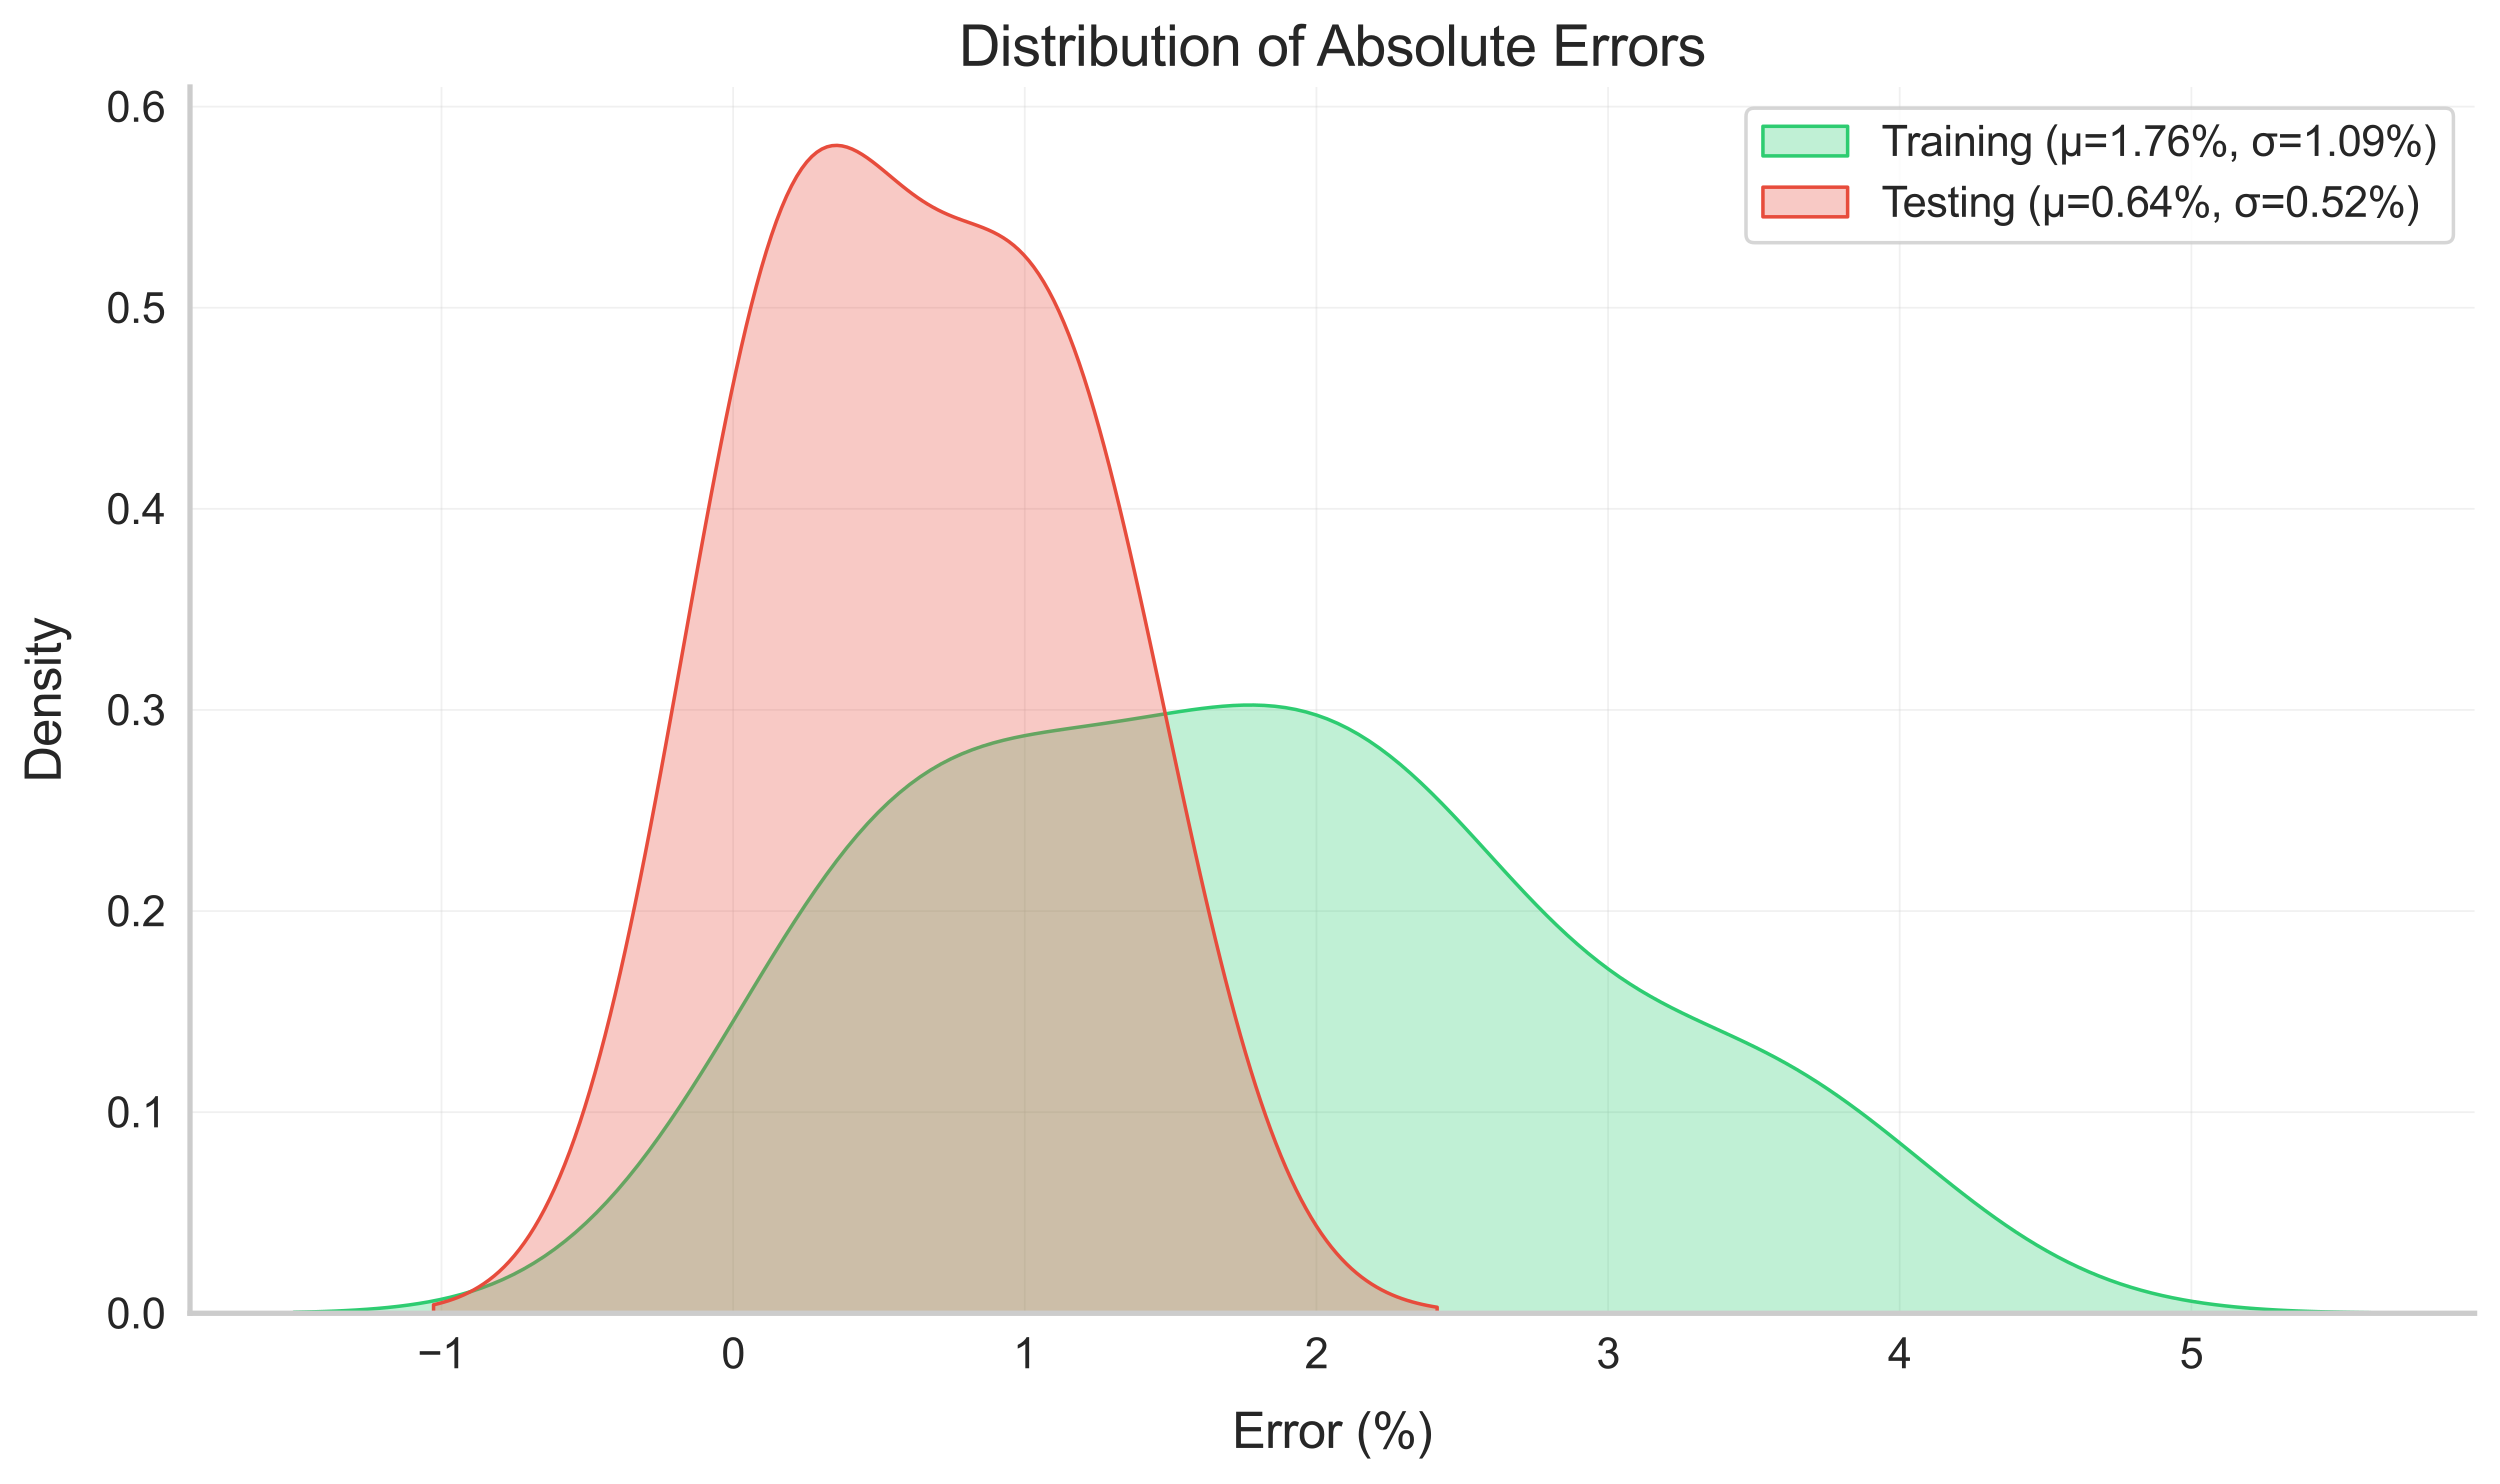 <?xml version="1.0" encoding="utf-8" standalone="no"?>
<!DOCTYPE svg PUBLIC "-//W3C//DTD SVG 1.1//EN"
  "http://www.w3.org/Graphics/SVG/1.1/DTD/svg11.dtd">
<svg xmlns:xlink="http://www.w3.org/1999/xlink" width="708.48pt" height="420.48pt" viewBox="0 0 708.48 420.48" xmlns="http://www.w3.org/2000/svg" version="1.1">
 <defs>
  <style type="text/css">*{stroke-linejoin: round; stroke-linecap: butt}</style>
 </defs>
 <g id="figure_1">
  <g id="patch_1">
   <path d="M 0 420.48 
L 708.48 420.48 
L 708.48 -0 
L 0 -0 
z
" style="fill: #ffffff"/>
  </g>
  <g id="axes_1">
   <g id="patch_2">
    <path d="M 53.847 372.168 
L 701.28 372.168 
L 701.28 24.652 
L 53.847 24.652 
z
" style="fill: #ffffff"/>
   </g>
   <g id="matplotlib.axis_1">
    <g id="xtick_1">
     <g id="line2d_1">
      <path d="M 125.108 372.168 
L 125.108 24.652 
" clip-path="url(#p4fba180ea7)" style="fill: none; stroke: #cccccc; stroke-opacity: 0.3; stroke-width: 0.5; stroke-linecap: round"/>
     </g>
     <g id="text_1">
      <!-- −1 -->
      <g style="fill: #262626" transform="translate(118.267 387.757) scale(0.12 -0.12)">
       <defs>
        <path id="ArialMT-2212" d="M 3381 1997 
L 356 1997 
L 356 2522 
L 3381 2522 
L 3381 1997 
z
" transform="scale(0.016)"/>
        <path id="ArialMT-31" d="M 2384 0 
L 1822 0 
L 1822 3584 
Q 1619 3391 1289 3197 
Q 959 3003 697 2906 
L 697 3450 
Q 1169 3672 1522 3987 
Q 1875 4303 2022 4600 
L 2384 4600 
L 2384 0 
z
" transform="scale(0.016)"/>
       </defs>
       <use xlink:href="#ArialMT-2212"/>
       <use xlink:href="#ArialMT-31" x="58.398"/>
      </g>
     </g>
    </g>
    <g id="xtick_2">
     <g id="line2d_2">
      <path d="M 207.759 372.168 
L 207.759 24.652 
" clip-path="url(#p4fba180ea7)" style="fill: none; stroke: #cccccc; stroke-opacity: 0.3; stroke-width: 0.5; stroke-linecap: round"/>
     </g>
     <g id="text_2">
      <!-- 0 -->
      <g style="fill: #262626" transform="translate(204.423 387.757) scale(0.12 -0.12)">
       <defs>
        <path id="ArialMT-30" d="M 266 2259 
Q 266 3072 433 3567 
Q 600 4063 929 4331 
Q 1259 4600 1759 4600 
Q 2128 4600 2406 4451 
Q 2684 4303 2865 4023 
Q 3047 3744 3150 3342 
Q 3253 2941 3253 2259 
Q 3253 1453 3087 958 
Q 2922 463 2592 192 
Q 2263 -78 1759 -78 
Q 1097 -78 719 397 
Q 266 969 266 2259 
z
M 844 2259 
Q 844 1131 1108 757 
Q 1372 384 1759 384 
Q 2147 384 2411 759 
Q 2675 1134 2675 2259 
Q 2675 3391 2411 3762 
Q 2147 4134 1753 4134 
Q 1366 4134 1134 3806 
Q 844 3388 844 2259 
z
" transform="scale(0.016)"/>
       </defs>
       <use xlink:href="#ArialMT-30"/>
      </g>
     </g>
    </g>
    <g id="xtick_3">
     <g id="line2d_3">
      <path d="M 290.41 372.168 
L 290.41 24.652 
" clip-path="url(#p4fba180ea7)" style="fill: none; stroke: #cccccc; stroke-opacity: 0.3; stroke-width: 0.5; stroke-linecap: round"/>
     </g>
     <g id="text_3">
      <!-- 1 -->
      <g style="fill: #262626" transform="translate(287.074 387.757) scale(0.12 -0.12)">
       <use xlink:href="#ArialMT-31"/>
      </g>
     </g>
    </g>
    <g id="xtick_4">
     <g id="line2d_4">
      <path d="M 373.062 372.168 
L 373.062 24.652 
" clip-path="url(#p4fba180ea7)" style="fill: none; stroke: #cccccc; stroke-opacity: 0.3; stroke-width: 0.5; stroke-linecap: round"/>
     </g>
     <g id="text_4">
      <!-- 2 -->
      <g style="fill: #262626" transform="translate(369.725 387.757) scale(0.12 -0.12)">
       <defs>
        <path id="ArialMT-32" d="M 3222 541 
L 3222 0 
L 194 0 
Q 188 203 259 391 
Q 375 700 629 1000 
Q 884 1300 1366 1694 
Q 2113 2306 2375 2664 
Q 2638 3022 2638 3341 
Q 2638 3675 2398 3904 
Q 2159 4134 1775 4134 
Q 1369 4134 1125 3890 
Q 881 3647 878 3216 
L 300 3275 
Q 359 3922 746 4261 
Q 1134 4600 1788 4600 
Q 2447 4600 2831 4234 
Q 3216 3869 3216 3328 
Q 3216 3053 3103 2787 
Q 2991 2522 2730 2228 
Q 2469 1934 1863 1422 
Q 1356 997 1212 845 
Q 1069 694 975 541 
L 3222 541 
z
" transform="scale(0.016)"/>
       </defs>
       <use xlink:href="#ArialMT-32"/>
      </g>
     </g>
    </g>
    <g id="xtick_5">
     <g id="line2d_5">
      <path d="M 455.713 372.168 
L 455.713 24.652 
" clip-path="url(#p4fba180ea7)" style="fill: none; stroke: #cccccc; stroke-opacity: 0.3; stroke-width: 0.5; stroke-linecap: round"/>
     </g>
     <g id="text_5">
      <!-- 3 -->
      <g style="fill: #262626" transform="translate(452.376 387.757) scale(0.12 -0.12)">
       <defs>
        <path id="ArialMT-33" d="M 269 1209 
L 831 1284 
Q 928 806 1161 595 
Q 1394 384 1728 384 
Q 2125 384 2398 659 
Q 2672 934 2672 1341 
Q 2672 1728 2419 1979 
Q 2166 2231 1775 2231 
Q 1616 2231 1378 2169 
L 1441 2663 
Q 1497 2656 1531 2656 
Q 1891 2656 2178 2843 
Q 2466 3031 2466 3422 
Q 2466 3731 2256 3934 
Q 2047 4138 1716 4138 
Q 1388 4138 1169 3931 
Q 950 3725 888 3313 
L 325 3413 
Q 428 3978 793 4289 
Q 1159 4600 1703 4600 
Q 2078 4600 2393 4439 
Q 2709 4278 2876 4000 
Q 3044 3722 3044 3409 
Q 3044 3113 2884 2869 
Q 2725 2625 2413 2481 
Q 2819 2388 3044 2092 
Q 3269 1797 3269 1353 
Q 3269 753 2831 336 
Q 2394 -81 1725 -81 
Q 1122 -81 723 278 
Q 325 638 269 1209 
z
" transform="scale(0.016)"/>
       </defs>
       <use xlink:href="#ArialMT-33"/>
      </g>
     </g>
    </g>
    <g id="xtick_6">
     <g id="line2d_6">
      <path d="M 538.364 372.168 
L 538.364 24.652 
" clip-path="url(#p4fba180ea7)" style="fill: none; stroke: #cccccc; stroke-opacity: 0.3; stroke-width: 0.5; stroke-linecap: round"/>
     </g>
     <g id="text_6">
      <!-- 4 -->
      <g style="fill: #262626" transform="translate(535.027 387.757) scale(0.12 -0.12)">
       <defs>
        <path id="ArialMT-34" d="M 2069 0 
L 2069 1097 
L 81 1097 
L 81 1613 
L 2172 4581 
L 2631 4581 
L 2631 1613 
L 3250 1613 
L 3250 1097 
L 2631 1097 
L 2631 0 
L 2069 0 
z
M 2069 1613 
L 2069 3678 
L 634 1613 
L 2069 1613 
z
" transform="scale(0.016)"/>
       </defs>
       <use xlink:href="#ArialMT-34"/>
      </g>
     </g>
    </g>
    <g id="xtick_7">
     <g id="line2d_7">
      <path d="M 621.015 372.168 
L 621.015 24.652 
" clip-path="url(#p4fba180ea7)" style="fill: none; stroke: #cccccc; stroke-opacity: 0.3; stroke-width: 0.5; stroke-linecap: round"/>
     </g>
     <g id="text_7">
      <!-- 5 -->
      <g style="fill: #262626" transform="translate(617.678 387.757) scale(0.12 -0.12)">
       <defs>
        <path id="ArialMT-35" d="M 266 1200 
L 856 1250 
Q 922 819 1161 601 
Q 1400 384 1738 384 
Q 2144 384 2425 690 
Q 2706 997 2706 1503 
Q 2706 1984 2436 2262 
Q 2166 2541 1728 2541 
Q 1456 2541 1237 2417 
Q 1019 2294 894 2097 
L 366 2166 
L 809 4519 
L 3088 4519 
L 3088 3981 
L 1259 3981 
L 1013 2750 
Q 1425 3038 1878 3038 
Q 2478 3038 2890 2622 
Q 3303 2206 3303 1553 
Q 3303 931 2941 478 
Q 2500 -78 1738 -78 
Q 1113 -78 717 272 
Q 322 622 266 1200 
z
" transform="scale(0.016)"/>
       </defs>
       <use xlink:href="#ArialMT-35"/>
      </g>
     </g>
    </g>
    <g id="text_8">
     <!-- Error (%) -->
     <g style="fill: #262626" transform="translate(349.179 410.333) scale(0.14 -0.14)">
      <defs>
       <path id="ArialMT-45" d="M 506 0 
L 506 4581 
L 3819 4581 
L 3819 4041 
L 1113 4041 
L 1113 2638 
L 3647 2638 
L 3647 2100 
L 1113 2100 
L 1113 541 
L 3925 541 
L 3925 0 
L 506 0 
z
" transform="scale(0.016)"/>
       <path id="ArialMT-72" d="M 416 0 
L 416 3319 
L 922 3319 
L 922 2816 
Q 1116 3169 1280 3281 
Q 1444 3394 1641 3394 
Q 1925 3394 2219 3213 
L 2025 2691 
Q 1819 2813 1613 2813 
Q 1428 2813 1281 2702 
Q 1134 2591 1072 2394 
Q 978 2094 978 1738 
L 978 0 
L 416 0 
z
" transform="scale(0.016)"/>
       <path id="ArialMT-6f" d="M 213 1659 
Q 213 2581 725 3025 
Q 1153 3394 1769 3394 
Q 2453 3394 2887 2945 
Q 3322 2497 3322 1706 
Q 3322 1066 3130 698 
Q 2938 331 2570 128 
Q 2203 -75 1769 -75 
Q 1072 -75 642 372 
Q 213 819 213 1659 
z
M 791 1659 
Q 791 1022 1069 705 
Q 1347 388 1769 388 
Q 2188 388 2466 706 
Q 2744 1025 2744 1678 
Q 2744 2294 2464 2611 
Q 2184 2928 1769 2928 
Q 1347 2928 1069 2612 
Q 791 2297 791 1659 
z
" transform="scale(0.016)"/>
       <path id="ArialMT-20" transform="scale(0.016)"/>
       <path id="ArialMT-28" d="M 1497 -1347 
Q 1031 -759 709 28 
Q 388 816 388 1659 
Q 388 2403 628 3084 
Q 909 3875 1497 4659 
L 1900 4659 
Q 1522 4009 1400 3731 
Q 1209 3300 1100 2831 
Q 966 2247 966 1656 
Q 966 153 1900 -1347 
L 1497 -1347 
z
" transform="scale(0.016)"/>
       <path id="ArialMT-25" d="M 372 3481 
Q 372 3972 619 4315 
Q 866 4659 1334 4659 
Q 1766 4659 2048 4351 
Q 2331 4044 2331 3447 
Q 2331 2866 2045 2552 
Q 1759 2238 1341 2238 
Q 925 2238 648 2547 
Q 372 2856 372 3481 
z
M 1350 4272 
Q 1141 4272 1002 4090 
Q 863 3909 863 3425 
Q 863 2984 1003 2804 
Q 1144 2625 1350 2625 
Q 1563 2625 1702 2806 
Q 1841 2988 1841 3469 
Q 1841 3913 1700 4092 
Q 1559 4272 1350 4272 
z
M 1353 -169 
L 3859 4659 
L 4316 4659 
L 1819 -169 
L 1353 -169 
z
M 3334 1075 
Q 3334 1569 3581 1911 
Q 3828 2253 4300 2253 
Q 4731 2253 5014 1945 
Q 5297 1638 5297 1041 
Q 5297 459 5011 145 
Q 4725 -169 4303 -169 
Q 3888 -169 3611 142 
Q 3334 453 3334 1075 
z
M 4316 1866 
Q 4103 1866 3964 1684 
Q 3825 1503 3825 1019 
Q 3825 581 3965 400 
Q 4106 219 4313 219 
Q 4528 219 4667 400 
Q 4806 581 4806 1063 
Q 4806 1506 4665 1686 
Q 4525 1866 4316 1866 
z
" transform="scale(0.016)"/>
       <path id="ArialMT-29" d="M 791 -1347 
L 388 -1347 
Q 1322 153 1322 1656 
Q 1322 2244 1188 2822 
Q 1081 3291 891 3722 
Q 769 4003 388 4659 
L 791 4659 
Q 1378 3875 1659 3084 
Q 1900 2403 1900 1659 
Q 1900 816 1576 28 
Q 1253 -759 791 -1347 
z
" transform="scale(0.016)"/>
      </defs>
      <use xlink:href="#ArialMT-45"/>
      <use xlink:href="#ArialMT-72" x="66.699"/>
      <use xlink:href="#ArialMT-72" x="100"/>
      <use xlink:href="#ArialMT-6f" x="133.301"/>
      <use xlink:href="#ArialMT-72" x="188.916"/>
      <use xlink:href="#ArialMT-20" x="222.217"/>
      <use xlink:href="#ArialMT-28" x="250"/>
      <use xlink:href="#ArialMT-25" x="283.301"/>
      <use xlink:href="#ArialMT-29" x="372.217"/>
     </g>
    </g>
   </g>
   <g id="matplotlib.axis_2">
    <g id="ytick_1">
     <g id="line2d_8">
      <path d="M 53.847 372.168 
L 701.28 372.168 
" clip-path="url(#p4fba180ea7)" style="fill: none; stroke: #cccccc; stroke-opacity: 0.3; stroke-width: 0.5; stroke-linecap: round"/>
     </g>
     <g id="text_9">
      <!-- 0.0 -->
      <g style="fill: #262626" transform="translate(30.168 376.462) scale(0.12 -0.12)">
       <defs>
        <path id="ArialMT-2e" d="M 581 0 
L 581 641 
L 1222 641 
L 1222 0 
L 581 0 
z
" transform="scale(0.016)"/>
       </defs>
       <use xlink:href="#ArialMT-30"/>
       <use xlink:href="#ArialMT-2e" x="55.615"/>
       <use xlink:href="#ArialMT-30" x="83.398"/>
      </g>
     </g>
    </g>
    <g id="ytick_2">
     <g id="line2d_9">
      <path d="M 53.847 315.176 
L 701.28 315.176 
" clip-path="url(#p4fba180ea7)" style="fill: none; stroke: #cccccc; stroke-opacity: 0.3; stroke-width: 0.5; stroke-linecap: round"/>
     </g>
     <g id="text_10">
      <!-- 0.1 -->
      <g style="fill: #262626" transform="translate(30.168 319.47) scale(0.12 -0.12)">
       <use xlink:href="#ArialMT-30"/>
       <use xlink:href="#ArialMT-2e" x="55.615"/>
       <use xlink:href="#ArialMT-31" x="83.398"/>
      </g>
     </g>
    </g>
    <g id="ytick_3">
     <g id="line2d_10">
      <path d="M 53.847 258.184 
L 701.28 258.184 
" clip-path="url(#p4fba180ea7)" style="fill: none; stroke: #cccccc; stroke-opacity: 0.3; stroke-width: 0.5; stroke-linecap: round"/>
     </g>
     <g id="text_11">
      <!-- 0.2 -->
      <g style="fill: #262626" transform="translate(30.168 262.478) scale(0.12 -0.12)">
       <use xlink:href="#ArialMT-30"/>
       <use xlink:href="#ArialMT-2e" x="55.615"/>
       <use xlink:href="#ArialMT-32" x="83.398"/>
      </g>
     </g>
    </g>
    <g id="ytick_4">
     <g id="line2d_11">
      <path d="M 53.847 201.192 
L 701.28 201.192 
" clip-path="url(#p4fba180ea7)" style="fill: none; stroke: #cccccc; stroke-opacity: 0.3; stroke-width: 0.5; stroke-linecap: round"/>
     </g>
     <g id="text_12">
      <!-- 0.3 -->
      <g style="fill: #262626" transform="translate(30.168 205.486) scale(0.12 -0.12)">
       <use xlink:href="#ArialMT-30"/>
       <use xlink:href="#ArialMT-2e" x="55.615"/>
       <use xlink:href="#ArialMT-33" x="83.398"/>
      </g>
     </g>
    </g>
    <g id="ytick_5">
     <g id="line2d_12">
      <path d="M 53.847 144.2 
L 701.28 144.2 
" clip-path="url(#p4fba180ea7)" style="fill: none; stroke: #cccccc; stroke-opacity: 0.3; stroke-width: 0.5; stroke-linecap: round"/>
     </g>
     <g id="text_13">
      <!-- 0.4 -->
      <g style="fill: #262626" transform="translate(30.168 148.494) scale(0.12 -0.12)">
       <use xlink:href="#ArialMT-30"/>
       <use xlink:href="#ArialMT-2e" x="55.615"/>
       <use xlink:href="#ArialMT-34" x="83.398"/>
      </g>
     </g>
    </g>
    <g id="ytick_6">
     <g id="line2d_13">
      <path d="M 53.847 87.208 
L 701.28 87.208 
" clip-path="url(#p4fba180ea7)" style="fill: none; stroke: #cccccc; stroke-opacity: 0.3; stroke-width: 0.5; stroke-linecap: round"/>
     </g>
     <g id="text_14">
      <!-- 0.5 -->
      <g style="fill: #262626" transform="translate(30.168 91.502) scale(0.12 -0.12)">
       <use xlink:href="#ArialMT-30"/>
       <use xlink:href="#ArialMT-2e" x="55.615"/>
       <use xlink:href="#ArialMT-35" x="83.398"/>
      </g>
     </g>
    </g>
    <g id="ytick_7">
     <g id="line2d_14">
      <path d="M 53.847 30.216 
L 701.28 30.216 
" clip-path="url(#p4fba180ea7)" style="fill: none; stroke: #cccccc; stroke-opacity: 0.3; stroke-width: 0.5; stroke-linecap: round"/>
     </g>
     <g id="text_15">
      <!-- 0.6 -->
      <g style="fill: #262626" transform="translate(30.168 34.51) scale(0.12 -0.12)">
       <defs>
        <path id="ArialMT-36" d="M 3184 3459 
L 2625 3416 
Q 2550 3747 2413 3897 
Q 2184 4138 1850 4138 
Q 1581 4138 1378 3988 
Q 1113 3794 959 3422 
Q 806 3050 800 2363 
Q 1003 2672 1297 2822 
Q 1591 2972 1913 2972 
Q 2475 2972 2870 2558 
Q 3266 2144 3266 1488 
Q 3266 1056 3080 686 
Q 2894 316 2569 119 
Q 2244 -78 1831 -78 
Q 1128 -78 684 439 
Q 241 956 241 2144 
Q 241 3472 731 4075 
Q 1159 4600 1884 4600 
Q 2425 4600 2770 4297 
Q 3116 3994 3184 3459 
z
M 888 1484 
Q 888 1194 1011 928 
Q 1134 663 1356 523 
Q 1578 384 1822 384 
Q 2178 384 2434 671 
Q 2691 959 2691 1453 
Q 2691 1928 2437 2201 
Q 2184 2475 1800 2475 
Q 1419 2475 1153 2201 
Q 888 1928 888 1484 
z
" transform="scale(0.016)"/>
       </defs>
       <use xlink:href="#ArialMT-30"/>
       <use xlink:href="#ArialMT-2e" x="55.615"/>
       <use xlink:href="#ArialMT-36" x="83.398"/>
      </g>
     </g>
    </g>
    <g id="text_16">
     <!-- Density -->
     <g style="fill: #262626" transform="translate(17.221 221.751) rotate(-90) scale(0.14 -0.14)">
      <defs>
       <path id="ArialMT-44" d="M 494 0 
L 494 4581 
L 2072 4581 
Q 2606 4581 2888 4516 
Q 3281 4425 3559 4188 
Q 3922 3881 4101 3404 
Q 4281 2928 4281 2316 
Q 4281 1794 4159 1391 
Q 4038 988 3847 723 
Q 3656 459 3429 307 
Q 3203 156 2883 78 
Q 2563 0 2147 0 
L 494 0 
z
M 1100 541 
L 2078 541 
Q 2531 541 2789 625 
Q 3047 709 3200 863 
Q 3416 1078 3536 1442 
Q 3656 1806 3656 2325 
Q 3656 3044 3420 3430 
Q 3184 3816 2847 3947 
Q 2603 4041 2063 4041 
L 1100 4041 
L 1100 541 
z
" transform="scale(0.016)"/>
       <path id="ArialMT-65" d="M 2694 1069 
L 3275 997 
Q 3138 488 2766 206 
Q 2394 -75 1816 -75 
Q 1088 -75 661 373 
Q 234 822 234 1631 
Q 234 2469 665 2931 
Q 1097 3394 1784 3394 
Q 2450 3394 2872 2941 
Q 3294 2488 3294 1666 
Q 3294 1616 3291 1516 
L 816 1516 
Q 847 969 1125 678 
Q 1403 388 1819 388 
Q 2128 388 2347 550 
Q 2566 713 2694 1069 
z
M 847 1978 
L 2700 1978 
Q 2663 2397 2488 2606 
Q 2219 2931 1791 2931 
Q 1403 2931 1139 2672 
Q 875 2413 847 1978 
z
" transform="scale(0.016)"/>
       <path id="ArialMT-6e" d="M 422 0 
L 422 3319 
L 928 3319 
L 928 2847 
Q 1294 3394 1984 3394 
Q 2284 3394 2536 3286 
Q 2788 3178 2913 3003 
Q 3038 2828 3088 2588 
Q 3119 2431 3119 2041 
L 3119 0 
L 2556 0 
L 2556 2019 
Q 2556 2363 2490 2533 
Q 2425 2703 2258 2804 
Q 2091 2906 1866 2906 
Q 1506 2906 1245 2678 
Q 984 2450 984 1813 
L 984 0 
L 422 0 
z
" transform="scale(0.016)"/>
       <path id="ArialMT-73" d="M 197 991 
L 753 1078 
Q 800 744 1014 566 
Q 1228 388 1613 388 
Q 2000 388 2187 545 
Q 2375 703 2375 916 
Q 2375 1106 2209 1216 
Q 2094 1291 1634 1406 
Q 1016 1563 777 1677 
Q 538 1791 414 1992 
Q 291 2194 291 2438 
Q 291 2659 392 2848 
Q 494 3038 669 3163 
Q 800 3259 1026 3326 
Q 1253 3394 1513 3394 
Q 1903 3394 2198 3281 
Q 2494 3169 2634 2976 
Q 2775 2784 2828 2463 
L 2278 2388 
Q 2241 2644 2061 2787 
Q 1881 2931 1553 2931 
Q 1166 2931 1000 2803 
Q 834 2675 834 2503 
Q 834 2394 903 2306 
Q 972 2216 1119 2156 
Q 1203 2125 1616 2013 
Q 2213 1853 2448 1751 
Q 2684 1650 2818 1456 
Q 2953 1263 2953 975 
Q 2953 694 2789 445 
Q 2625 197 2315 61 
Q 2006 -75 1616 -75 
Q 969 -75 630 194 
Q 291 463 197 991 
z
" transform="scale(0.016)"/>
       <path id="ArialMT-69" d="M 425 3934 
L 425 4581 
L 988 4581 
L 988 3934 
L 425 3934 
z
M 425 0 
L 425 3319 
L 988 3319 
L 988 0 
L 425 0 
z
" transform="scale(0.016)"/>
       <path id="ArialMT-74" d="M 1650 503 
L 1731 6 
Q 1494 -44 1306 -44 
Q 1000 -44 831 53 
Q 663 150 594 308 
Q 525 466 525 972 
L 525 2881 
L 113 2881 
L 113 3319 
L 525 3319 
L 525 4141 
L 1084 4478 
L 1084 3319 
L 1650 3319 
L 1650 2881 
L 1084 2881 
L 1084 941 
Q 1084 700 1114 631 
Q 1144 563 1211 522 
Q 1278 481 1403 481 
Q 1497 481 1650 503 
z
" transform="scale(0.016)"/>
       <path id="ArialMT-79" d="M 397 -1278 
L 334 -750 
Q 519 -800 656 -800 
Q 844 -800 956 -737 
Q 1069 -675 1141 -563 
Q 1194 -478 1313 -144 
Q 1328 -97 1363 -6 
L 103 3319 
L 709 3319 
L 1400 1397 
Q 1534 1031 1641 628 
Q 1738 1016 1872 1384 
L 2581 3319 
L 3144 3319 
L 1881 -56 
Q 1678 -603 1566 -809 
Q 1416 -1088 1222 -1217 
Q 1028 -1347 759 -1347 
Q 597 -1347 397 -1278 
z
" transform="scale(0.016)"/>
      </defs>
      <use xlink:href="#ArialMT-44"/>
      <use xlink:href="#ArialMT-65" x="72.217"/>
      <use xlink:href="#ArialMT-6e" x="127.832"/>
      <use xlink:href="#ArialMT-73" x="183.447"/>
      <use xlink:href="#ArialMT-69" x="233.447"/>
      <use xlink:href="#ArialMT-74" x="255.664"/>
      <use xlink:href="#ArialMT-79" x="283.447"/>
     </g>
    </g>
   </g>
   <g id="PolyCollection_1">
    <defs>
     <path id="md2884968ca" d="M 83.276 -48.582 
L 83.276 -48.312 
L 86.234 -48.312 
L 89.192 -48.312 
L 92.149 -48.312 
L 95.107 -48.312 
L 98.065 -48.312 
L 101.022 -48.312 
L 103.98 -48.312 
L 106.938 -48.312 
L 109.895 -48.312 
L 112.853 -48.312 
L 115.811 -48.312 
L 118.768 -48.312 
L 121.726 -48.312 
L 124.684 -48.312 
L 127.641 -48.312 
L 130.599 -48.312 
L 133.557 -48.312 
L 136.514 -48.312 
L 139.472 -48.312 
L 142.43 -48.312 
L 145.387 -48.312 
L 148.345 -48.312 
L 151.303 -48.312 
L 154.26 -48.312 
L 157.218 -48.312 
L 160.175 -48.312 
L 163.133 -48.312 
L 166.091 -48.312 
L 169.048 -48.312 
L 172.006 -48.312 
L 174.964 -48.312 
L 177.921 -48.312 
L 180.879 -48.312 
L 183.837 -48.312 
L 186.794 -48.312 
L 189.752 -48.312 
L 192.71 -48.312 
L 195.667 -48.312 
L 198.625 -48.312 
L 201.583 -48.312 
L 204.54 -48.312 
L 207.498 -48.312 
L 210.456 -48.312 
L 213.413 -48.312 
L 216.371 -48.312 
L 219.329 -48.312 
L 222.286 -48.312 
L 225.244 -48.312 
L 228.202 -48.312 
L 231.159 -48.312 
L 234.117 -48.312 
L 237.075 -48.312 
L 240.032 -48.312 
L 242.99 -48.312 
L 245.948 -48.312 
L 248.905 -48.312 
L 251.863 -48.312 
L 254.821 -48.312 
L 257.778 -48.312 
L 260.736 -48.312 
L 263.694 -48.312 
L 266.651 -48.312 
L 269.609 -48.312 
L 272.567 -48.312 
L 275.524 -48.312 
L 278.482 -48.312 
L 281.44 -48.312 
L 284.397 -48.312 
L 287.355 -48.312 
L 290.313 -48.312 
L 293.27 -48.312 
L 296.228 -48.312 
L 299.186 -48.312 
L 302.143 -48.312 
L 305.101 -48.312 
L 308.059 -48.312 
L 311.016 -48.312 
L 313.974 -48.312 
L 316.932 -48.312 
L 319.889 -48.312 
L 322.847 -48.312 
L 325.805 -48.312 
L 328.762 -48.312 
L 331.72 -48.312 
L 334.678 -48.312 
L 337.635 -48.312 
L 340.593 -48.312 
L 343.551 -48.312 
L 346.508 -48.312 
L 349.466 -48.312 
L 352.424 -48.312 
L 355.381 -48.312 
L 358.339 -48.312 
L 361.297 -48.312 
L 364.254 -48.312 
L 367.212 -48.312 
L 370.17 -48.312 
L 373.127 -48.312 
L 376.085 -48.312 
L 379.043 -48.312 
L 382 -48.312 
L 384.958 -48.312 
L 387.916 -48.312 
L 390.873 -48.312 
L 393.831 -48.312 
L 396.789 -48.312 
L 399.746 -48.312 
L 402.704 -48.312 
L 405.662 -48.312 
L 408.619 -48.312 
L 411.577 -48.312 
L 414.535 -48.312 
L 417.492 -48.312 
L 420.45 -48.312 
L 423.408 -48.312 
L 426.365 -48.312 
L 429.323 -48.312 
L 432.281 -48.312 
L 435.238 -48.312 
L 438.196 -48.312 
L 441.154 -48.312 
L 444.111 -48.312 
L 447.069 -48.312 
L 450.027 -48.312 
L 452.984 -48.312 
L 455.942 -48.312 
L 458.899 -48.312 
L 461.857 -48.312 
L 464.815 -48.312 
L 467.772 -48.312 
L 470.73 -48.312 
L 473.688 -48.312 
L 476.645 -48.312 
L 479.603 -48.312 
L 482.561 -48.312 
L 485.518 -48.312 
L 488.476 -48.312 
L 491.434 -48.312 
L 494.391 -48.312 
L 497.349 -48.312 
L 500.307 -48.312 
L 503.264 -48.312 
L 506.222 -48.312 
L 509.18 -48.312 
L 512.137 -48.312 
L 515.095 -48.312 
L 518.053 -48.312 
L 521.01 -48.312 
L 523.968 -48.312 
L 526.926 -48.312 
L 529.883 -48.312 
L 532.841 -48.312 
L 535.799 -48.312 
L 538.756 -48.312 
L 541.714 -48.312 
L 544.672 -48.312 
L 547.629 -48.312 
L 550.587 -48.312 
L 553.545 -48.312 
L 556.502 -48.312 
L 559.46 -48.312 
L 562.418 -48.312 
L 565.375 -48.312 
L 568.333 -48.312 
L 571.291 -48.312 
L 574.248 -48.312 
L 577.206 -48.312 
L 580.164 -48.312 
L 583.121 -48.312 
L 586.079 -48.312 
L 589.037 -48.312 
L 591.994 -48.312 
L 594.952 -48.312 
L 597.91 -48.312 
L 600.867 -48.312 
L 603.825 -48.312 
L 606.783 -48.312 
L 609.74 -48.312 
L 612.698 -48.312 
L 615.656 -48.312 
L 618.613 -48.312 
L 621.571 -48.312 
L 624.529 -48.312 
L 627.486 -48.312 
L 630.444 -48.312 
L 633.402 -48.312 
L 636.359 -48.312 
L 639.317 -48.312 
L 642.275 -48.312 
L 645.232 -48.312 
L 648.19 -48.312 
L 651.148 -48.312 
L 654.105 -48.312 
L 657.063 -48.312 
L 660.021 -48.312 
L 662.978 -48.312 
L 665.936 -48.312 
L 668.894 -48.312 
L 671.851 -48.312 
L 671.851 -48.474 
L 671.851 -48.474 
L 668.894 -48.512 
L 665.936 -48.557 
L 662.978 -48.612 
L 660.021 -48.677 
L 657.063 -48.755 
L 654.105 -48.848 
L 651.148 -48.956 
L 648.19 -49.084 
L 645.232 -49.234 
L 642.275 -49.409 
L 639.317 -49.611 
L 636.359 -49.845 
L 633.402 -50.115 
L 630.444 -50.423 
L 627.486 -50.775 
L 624.529 -51.174 
L 621.571 -51.626 
L 618.613 -52.135 
L 615.656 -52.705 
L 612.698 -53.342 
L 609.74 -54.051 
L 606.783 -54.835 
L 603.825 -55.7 
L 600.867 -56.649 
L 597.91 -57.686 
L 594.952 -58.815 
L 591.994 -60.039 
L 589.037 -61.36 
L 586.079 -62.778 
L 583.121 -64.295 
L 580.164 -65.911 
L 577.206 -67.624 
L 574.248 -69.432 
L 571.291 -71.331 
L 568.333 -73.318 
L 565.375 -75.386 
L 562.418 -77.529 
L 559.46 -79.739 
L 556.502 -82.008 
L 553.545 -84.325 
L 550.587 -86.68 
L 547.629 -89.061 
L 544.672 -91.458 
L 541.714 -93.858 
L 538.756 -96.25 
L 535.799 -98.62 
L 532.841 -100.957 
L 529.883 -103.25 
L 526.926 -105.49 
L 523.968 -107.666 
L 521.01 -109.772 
L 518.053 -111.801 
L 515.095 -113.749 
L 512.137 -115.613 
L 509.18 -117.393 
L 506.222 -119.091 
L 503.264 -120.71 
L 500.307 -122.258 
L 497.349 -123.743 
L 494.391 -125.174 
L 491.434 -126.565 
L 488.476 -127.929 
L 485.518 -129.282 
L 482.561 -130.639 
L 479.603 -132.017 
L 476.645 -133.435 
L 473.688 -134.907 
L 470.73 -136.452 
L 467.772 -138.084 
L 464.815 -139.817 
L 461.857 -141.663 
L 458.899 -143.634 
L 455.942 -145.735 
L 452.984 -147.973 
L 450.027 -150.349 
L 447.069 -152.862 
L 444.111 -155.509 
L 441.154 -158.282 
L 438.196 -161.173 
L 435.238 -164.167 
L 432.281 -167.252 
L 429.323 -170.408 
L 426.365 -173.617 
L 423.408 -176.859 
L 420.45 -180.111 
L 417.492 -183.351 
L 414.535 -186.558 
L 411.577 -189.707 
L 408.619 -192.778 
L 405.662 -195.75 
L 402.704 -198.603 
L 399.746 -201.319 
L 396.789 -203.884 
L 393.831 -206.283 
L 390.873 -208.505 
L 387.916 -210.542 
L 384.958 -212.387 
L 382 -214.037 
L 379.043 -215.492 
L 376.085 -216.752 
L 373.127 -217.82 
L 370.17 -218.704 
L 367.212 -219.411 
L 364.254 -219.949 
L 361.297 -220.331 
L 358.339 -220.568 
L 355.381 -220.672 
L 352.424 -220.659 
L 349.466 -220.541 
L 346.508 -220.334 
L 343.551 -220.05 
L 340.593 -219.705 
L 337.635 -219.311 
L 334.678 -218.881 
L 331.72 -218.425 
L 328.762 -217.955 
L 325.805 -217.478 
L 322.847 -217.002 
L 319.889 -216.532 
L 316.932 -216.073 
L 313.974 -215.625 
L 311.016 -215.188 
L 308.059 -214.761 
L 305.101 -214.337 
L 302.143 -213.911 
L 299.186 -213.474 
L 296.228 -213.016 
L 293.27 -212.525 
L 290.313 -211.985 
L 287.355 -211.383 
L 284.397 -210.701 
L 281.44 -209.922 
L 278.482 -209.029 
L 275.524 -208.004 
L 272.567 -206.829 
L 269.609 -205.486 
L 266.651 -203.961 
L 263.694 -202.237 
L 260.736 -200.303 
L 257.778 -198.147 
L 254.821 -195.76 
L 251.863 -193.138 
L 248.905 -190.278 
L 245.948 -187.179 
L 242.99 -183.845 
L 240.032 -180.283 
L 237.075 -176.501 
L 234.117 -172.513 
L 231.159 -168.335 
L 228.202 -163.984 
L 225.244 -159.48 
L 222.286 -154.847 
L 219.329 -150.109 
L 216.371 -145.29 
L 213.413 -140.417 
L 210.456 -135.516 
L 207.498 -130.615 
L 204.54 -125.74 
L 201.583 -120.915 
L 198.625 -116.165 
L 195.667 -111.513 
L 192.71 -106.981 
L 189.752 -102.586 
L 186.794 -98.346 
L 183.837 -94.276 
L 180.879 -90.388 
L 177.921 -86.691 
L 174.964 -83.193 
L 172.006 -79.899 
L 169.048 -76.812 
L 166.091 -73.932 
L 163.133 -71.258 
L 160.175 -68.787 
L 157.218 -66.513 
L 154.26 -64.431 
L 151.303 -62.533 
L 148.345 -60.811 
L 145.387 -59.255 
L 142.43 -57.856 
L 139.472 -56.604 
L 136.514 -55.488 
L 133.557 -54.498 
L 130.599 -53.624 
L 127.641 -52.856 
L 124.684 -52.183 
L 121.726 -51.597 
L 118.768 -51.089 
L 115.811 -50.65 
L 112.853 -50.272 
L 109.895 -49.949 
L 106.938 -49.674 
L 103.98 -49.44 
L 101.022 -49.243 
L 98.065 -49.077 
L 95.107 -48.938 
L 92.149 -48.822 
L 89.192 -48.726 
L 86.234 -48.647 
L 83.276 -48.582 
z
" style="stroke: #2ecc71"/>
    </defs>
    <g clip-path="url(#p4fba180ea7)">
     <use xlink:href="#md2884968ca" x="0" y="420.48" style="fill: #2ecc71; fill-opacity: 0.3; stroke: #2ecc71"/>
    </g>
   </g>
   <g id="PolyCollection_2">
    <defs>
     <path id="m6ba8849687" d="M 122.867 -50.715 
L 122.867 -48.312 
L 124.296 -48.312 
L 125.725 -48.312 
L 127.155 -48.312 
L 128.584 -48.312 
L 130.013 -48.312 
L 131.442 -48.312 
L 132.871 -48.312 
L 134.301 -48.312 
L 135.73 -48.312 
L 137.159 -48.312 
L 138.588 -48.312 
L 140.017 -48.312 
L 141.446 -48.312 
L 142.876 -48.312 
L 144.305 -48.312 
L 145.734 -48.312 
L 147.163 -48.312 
L 148.592 -48.312 
L 150.022 -48.312 
L 151.451 -48.312 
L 152.88 -48.312 
L 154.309 -48.312 
L 155.738 -48.312 
L 157.168 -48.312 
L 158.597 -48.312 
L 160.026 -48.312 
L 161.455 -48.312 
L 162.884 -48.312 
L 164.314 -48.312 
L 165.743 -48.312 
L 167.172 -48.312 
L 168.601 -48.312 
L 170.03 -48.312 
L 171.46 -48.312 
L 172.889 -48.312 
L 174.318 -48.312 
L 175.747 -48.312 
L 177.176 -48.312 
L 178.606 -48.312 
L 180.035 -48.312 
L 181.464 -48.312 
L 182.893 -48.312 
L 184.322 -48.312 
L 185.751 -48.312 
L 187.181 -48.312 
L 188.61 -48.312 
L 190.039 -48.312 
L 191.468 -48.312 
L 192.897 -48.312 
L 194.327 -48.312 
L 195.756 -48.312 
L 197.185 -48.312 
L 198.614 -48.312 
L 200.043 -48.312 
L 201.473 -48.312 
L 202.902 -48.312 
L 204.331 -48.312 
L 205.76 -48.312 
L 207.189 -48.312 
L 208.619 -48.312 
L 210.048 -48.312 
L 211.477 -48.312 
L 212.906 -48.312 
L 214.335 -48.312 
L 215.765 -48.312 
L 217.194 -48.312 
L 218.623 -48.312 
L 220.052 -48.312 
L 221.481 -48.312 
L 222.91 -48.312 
L 224.34 -48.312 
L 225.769 -48.312 
L 227.198 -48.312 
L 228.627 -48.312 
L 230.056 -48.312 
L 231.486 -48.312 
L 232.915 -48.312 
L 234.344 -48.312 
L 235.773 -48.312 
L 237.202 -48.312 
L 238.632 -48.312 
L 240.061 -48.312 
L 241.49 -48.312 
L 242.919 -48.312 
L 244.348 -48.312 
L 245.778 -48.312 
L 247.207 -48.312 
L 248.636 -48.312 
L 250.065 -48.312 
L 251.494 -48.312 
L 252.924 -48.312 
L 254.353 -48.312 
L 255.782 -48.312 
L 257.211 -48.312 
L 258.64 -48.312 
L 260.069 -48.312 
L 261.499 -48.312 
L 262.928 -48.312 
L 264.357 -48.312 
L 265.786 -48.312 
L 267.215 -48.312 
L 268.645 -48.312 
L 270.074 -48.312 
L 271.503 -48.312 
L 272.932 -48.312 
L 274.361 -48.312 
L 275.791 -48.312 
L 277.22 -48.312 
L 278.649 -48.312 
L 280.078 -48.312 
L 281.507 -48.312 
L 282.937 -48.312 
L 284.366 -48.312 
L 285.795 -48.312 
L 287.224 -48.312 
L 288.653 -48.312 
L 290.083 -48.312 
L 291.512 -48.312 
L 292.941 -48.312 
L 294.37 -48.312 
L 295.799 -48.312 
L 297.228 -48.312 
L 298.658 -48.312 
L 300.087 -48.312 
L 301.516 -48.312 
L 302.945 -48.312 
L 304.374 -48.312 
L 305.804 -48.312 
L 307.233 -48.312 
L 308.662 -48.312 
L 310.091 -48.312 
L 311.52 -48.312 
L 312.95 -48.312 
L 314.379 -48.312 
L 315.808 -48.312 
L 317.237 -48.312 
L 318.666 -48.312 
L 320.096 -48.312 
L 321.525 -48.312 
L 322.954 -48.312 
L 324.383 -48.312 
L 325.812 -48.312 
L 327.242 -48.312 
L 328.671 -48.312 
L 330.1 -48.312 
L 331.529 -48.312 
L 332.958 -48.312 
L 334.387 -48.312 
L 335.817 -48.312 
L 337.246 -48.312 
L 338.675 -48.312 
L 340.104 -48.312 
L 341.533 -48.312 
L 342.963 -48.312 
L 344.392 -48.312 
L 345.821 -48.312 
L 347.25 -48.312 
L 348.679 -48.312 
L 350.109 -48.312 
L 351.538 -48.312 
L 352.967 -48.312 
L 354.396 -48.312 
L 355.825 -48.312 
L 357.255 -48.312 
L 358.684 -48.312 
L 360.113 -48.312 
L 361.542 -48.312 
L 362.971 -48.312 
L 364.401 -48.312 
L 365.83 -48.312 
L 367.259 -48.312 
L 368.688 -48.312 
L 370.117 -48.312 
L 371.546 -48.312 
L 372.976 -48.312 
L 374.405 -48.312 
L 375.834 -48.312 
L 377.263 -48.312 
L 378.692 -48.312 
L 380.122 -48.312 
L 381.551 -48.312 
L 382.98 -48.312 
L 384.409 -48.312 
L 385.838 -48.312 
L 387.268 -48.312 
L 388.697 -48.312 
L 390.126 -48.312 
L 391.555 -48.312 
L 392.984 -48.312 
L 394.414 -48.312 
L 395.843 -48.312 
L 397.272 -48.312 
L 398.701 -48.312 
L 400.13 -48.312 
L 401.56 -48.312 
L 402.989 -48.312 
L 404.418 -48.312 
L 405.847 -48.312 
L 407.276 -48.312 
L 407.276 -50.015 
L 407.276 -50.015 
L 405.847 -50.257 
L 404.418 -50.529 
L 402.989 -50.834 
L 401.56 -51.176 
L 400.13 -51.558 
L 398.701 -51.985 
L 397.272 -52.46 
L 395.843 -52.988 
L 394.414 -53.574 
L 392.984 -54.222 
L 391.555 -54.937 
L 390.126 -55.726 
L 388.697 -56.594 
L 387.268 -57.547 
L 385.838 -58.59 
L 384.409 -59.731 
L 382.98 -60.976 
L 381.551 -62.331 
L 380.122 -63.803 
L 378.692 -65.399 
L 377.263 -67.126 
L 375.834 -68.99 
L 374.405 -70.998 
L 372.976 -73.158 
L 371.546 -75.474 
L 370.117 -77.955 
L 368.688 -80.604 
L 367.259 -83.428 
L 365.83 -86.433 
L 364.401 -89.622 
L 362.971 -93 
L 361.542 -96.569 
L 360.113 -100.333 
L 358.684 -104.294 
L 357.255 -108.453 
L 355.825 -112.809 
L 354.396 -117.363 
L 352.967 -122.111 
L 351.538 -127.052 
L 350.109 -132.181 
L 348.679 -137.494 
L 347.25 -142.983 
L 345.821 -148.642 
L 344.392 -154.462 
L 342.963 -160.433 
L 341.533 -166.544 
L 340.104 -172.783 
L 338.675 -179.138 
L 337.246 -185.592 
L 335.817 -192.133 
L 334.387 -198.743 
L 332.958 -205.405 
L 331.529 -212.103 
L 330.1 -218.817 
L 328.671 -225.529 
L 327.242 -232.219 
L 325.812 -238.87 
L 324.383 -245.461 
L 322.954 -251.972 
L 321.525 -258.385 
L 320.096 -264.682 
L 318.666 -270.843 
L 317.237 -276.852 
L 315.808 -282.691 
L 314.379 -288.346 
L 312.95 -293.801 
L 311.52 -299.044 
L 310.091 -304.062 
L 308.662 -308.846 
L 307.233 -313.387 
L 305.804 -317.678 
L 304.374 -321.714 
L 302.945 -325.492 
L 301.516 -329.011 
L 300.087 -332.271 
L 298.658 -335.274 
L 297.228 -338.027 
L 295.799 -340.534 
L 294.37 -342.804 
L 292.941 -344.847 
L 291.512 -346.674 
L 290.083 -348.299 
L 288.653 -349.736 
L 287.224 -351 
L 285.795 -352.108 
L 284.366 -353.077 
L 282.937 -353.925 
L 281.507 -354.671 
L 280.078 -355.332 
L 278.649 -355.928 
L 277.22 -356.475 
L 275.791 -356.993 
L 274.361 -357.497 
L 272.932 -358.002 
L 271.503 -358.524 
L 270.074 -359.076 
L 268.645 -359.668 
L 267.215 -360.31 
L 265.786 -361.009 
L 264.357 -361.772 
L 262.928 -362.601 
L 261.499 -363.497 
L 260.069 -364.459 
L 258.64 -365.483 
L 257.211 -366.562 
L 255.782 -367.689 
L 254.353 -368.852 
L 252.924 -370.038 
L 251.494 -371.233 
L 250.065 -372.42 
L 248.636 -373.58 
L 247.207 -374.693 
L 245.778 -375.738 
L 244.348 -376.692 
L 242.919 -377.532 
L 241.49 -378.234 
L 240.061 -378.776 
L 238.632 -379.132 
L 237.202 -379.279 
L 235.773 -379.195 
L 234.344 -378.857 
L 232.915 -378.246 
L 231.486 -377.34 
L 230.056 -376.124 
L 228.627 -374.581 
L 227.198 -372.697 
L 225.769 -370.462 
L 224.34 -367.865 
L 222.91 -364.902 
L 221.481 -361.567 
L 220.052 -357.86 
L 218.623 -353.783 
L 217.194 -349.34 
L 215.765 -344.536 
L 214.335 -339.383 
L 212.906 -333.892 
L 211.477 -328.078 
L 210.048 -321.956 
L 208.619 -315.546 
L 207.189 -308.869 
L 205.76 -301.945 
L 204.331 -294.8 
L 202.902 -287.457 
L 201.473 -279.943 
L 200.043 -272.284 
L 198.614 -264.507 
L 197.185 -256.64 
L 195.756 -248.71 
L 194.327 -240.743 
L 192.897 -232.768 
L 191.468 -224.81 
L 190.039 -216.893 
L 188.61 -209.044 
L 187.181 -201.284 
L 185.751 -193.635 
L 184.322 -186.118 
L 182.893 -178.752 
L 181.464 -171.554 
L 180.035 -164.54 
L 178.606 -157.724 
L 177.176 -151.118 
L 175.747 -144.732 
L 174.318 -138.576 
L 172.889 -132.656 
L 171.46 -126.978 
L 170.03 -121.546 
L 168.601 -116.362 
L 167.172 -111.426 
L 165.743 -106.74 
L 164.314 -102.3 
L 162.884 -98.104 
L 161.455 -94.148 
L 160.026 -90.428 
L 158.597 -86.936 
L 157.168 -83.668 
L 155.738 -80.615 
L 154.309 -77.77 
L 152.88 -75.125 
L 151.451 -72.672 
L 150.022 -70.401 
L 148.592 -68.305 
L 147.163 -66.373 
L 145.734 -64.597 
L 144.305 -62.968 
L 142.876 -61.477 
L 141.446 -60.115 
L 140.017 -58.874 
L 138.588 -57.746 
L 137.159 -56.722 
L 135.73 -55.796 
L 134.301 -54.958 
L 132.871 -54.203 
L 131.442 -53.525 
L 130.013 -52.915 
L 128.584 -52.369 
L 127.155 -51.881 
L 125.725 -51.446 
L 124.296 -51.059 
L 122.867 -50.715 
z
" style="stroke: #e74c3c"/>
    </defs>
    <g clip-path="url(#p4fba180ea7)">
     <use xlink:href="#m6ba8849687" x="0" y="420.48" style="fill: #e74c3c; fill-opacity: 0.3; stroke: #e74c3c"/>
    </g>
   </g>
   <g id="patch_3">
    <path d="M 53.847 372.168 
L 53.847 24.652 
" style="fill: none; stroke: #cccccc; stroke-width: 1.5; stroke-linejoin: miter; stroke-linecap: square"/>
   </g>
   <g id="patch_4">
    <path d="M 53.847 372.168 
L 701.28 372.168 
" style="fill: none; stroke: #cccccc; stroke-width: 1.5; stroke-linejoin: miter; stroke-linecap: square"/>
   </g>
   <g id="text_17">
    <!-- Distribution of Absolute Errors -->
    <g style="fill: #262626" transform="translate(271.744 18.652) scale(0.16 -0.16)">
     <defs>
      <path id="ArialMT-62" d="M 941 0 
L 419 0 
L 419 4581 
L 981 4581 
L 981 2947 
Q 1338 3394 1891 3394 
Q 2197 3394 2470 3270 
Q 2744 3147 2920 2923 
Q 3097 2700 3197 2384 
Q 3297 2069 3297 1709 
Q 3297 856 2875 390 
Q 2453 -75 1863 -75 
Q 1275 -75 941 416 
L 941 0 
z
M 934 1684 
Q 934 1088 1097 822 
Q 1363 388 1816 388 
Q 2184 388 2453 708 
Q 2722 1028 2722 1663 
Q 2722 2313 2464 2622 
Q 2206 2931 1841 2931 
Q 1472 2931 1203 2611 
Q 934 2291 934 1684 
z
" transform="scale(0.016)"/>
      <path id="ArialMT-75" d="M 2597 0 
L 2597 488 
Q 2209 -75 1544 -75 
Q 1250 -75 995 37 
Q 741 150 617 320 
Q 494 491 444 738 
Q 409 903 409 1263 
L 409 3319 
L 972 3319 
L 972 1478 
Q 972 1038 1006 884 
Q 1059 663 1231 536 
Q 1403 409 1656 409 
Q 1909 409 2131 539 
Q 2353 669 2445 892 
Q 2538 1116 2538 1541 
L 2538 3319 
L 3100 3319 
L 3100 0 
L 2597 0 
z
" transform="scale(0.016)"/>
      <path id="ArialMT-66" d="M 556 0 
L 556 2881 
L 59 2881 
L 59 3319 
L 556 3319 
L 556 3672 
Q 556 4006 616 4169 
Q 697 4388 901 4523 
Q 1106 4659 1475 4659 
Q 1713 4659 2000 4603 
L 1916 4113 
Q 1741 4144 1584 4144 
Q 1328 4144 1222 4034 
Q 1116 3925 1116 3625 
L 1116 3319 
L 1763 3319 
L 1763 2881 
L 1116 2881 
L 1116 0 
L 556 0 
z
" transform="scale(0.016)"/>
      <path id="ArialMT-41" d="M -9 0 
L 1750 4581 
L 2403 4581 
L 4278 0 
L 3588 0 
L 3053 1388 
L 1138 1388 
L 634 0 
L -9 0 
z
M 1313 1881 
L 2866 1881 
L 2388 3150 
Q 2169 3728 2063 4100 
Q 1975 3659 1816 3225 
L 1313 1881 
z
" transform="scale(0.016)"/>
      <path id="ArialMT-6c" d="M 409 0 
L 409 4581 
L 972 4581 
L 972 0 
L 409 0 
z
" transform="scale(0.016)"/>
     </defs>
     <use xlink:href="#ArialMT-44"/>
     <use xlink:href="#ArialMT-69" x="72.217"/>
     <use xlink:href="#ArialMT-73" x="94.434"/>
     <use xlink:href="#ArialMT-74" x="144.434"/>
     <use xlink:href="#ArialMT-72" x="172.217"/>
     <use xlink:href="#ArialMT-69" x="205.518"/>
     <use xlink:href="#ArialMT-62" x="227.734"/>
     <use xlink:href="#ArialMT-75" x="283.35"/>
     <use xlink:href="#ArialMT-74" x="338.965"/>
     <use xlink:href="#ArialMT-69" x="366.748"/>
     <use xlink:href="#ArialMT-6f" x="388.965"/>
     <use xlink:href="#ArialMT-6e" x="444.58"/>
     <use xlink:href="#ArialMT-20" x="500.195"/>
     <use xlink:href="#ArialMT-6f" x="527.979"/>
     <use xlink:href="#ArialMT-66" x="583.594"/>
     <use xlink:href="#ArialMT-20" x="611.377"/>
     <use xlink:href="#ArialMT-41" x="633.66"/>
     <use xlink:href="#ArialMT-62" x="700.359"/>
     <use xlink:href="#ArialMT-73" x="755.975"/>
     <use xlink:href="#ArialMT-6f" x="805.975"/>
     <use xlink:href="#ArialMT-6c" x="861.59"/>
     <use xlink:href="#ArialMT-75" x="883.807"/>
     <use xlink:href="#ArialMT-74" x="939.422"/>
     <use xlink:href="#ArialMT-65" x="967.205"/>
     <use xlink:href="#ArialMT-20" x="1022.82"/>
     <use xlink:href="#ArialMT-45" x="1050.604"/>
     <use xlink:href="#ArialMT-72" x="1117.303"/>
     <use xlink:href="#ArialMT-72" x="1150.604"/>
     <use xlink:href="#ArialMT-6f" x="1183.904"/>
     <use xlink:href="#ArialMT-72" x="1239.52"/>
     <use xlink:href="#ArialMT-73" x="1272.82"/>
    </g>
   </g>
   <g id="legend_1">
    <g id="patch_5">
     <path d="M 497.201 68.775 
L 692.88 68.775 
Q 695.28 68.775 695.28 66.375 
L 695.28 33.053 
Q 695.28 30.652 692.88 30.652 
L 497.201 30.652 
Q 494.801 30.652 494.801 33.053 
L 494.801 66.375 
Q 494.801 68.775 497.201 68.775 
z
" style="fill: #ffffff; opacity: 0.8; stroke: #cccccc; stroke-linejoin: miter"/>
    </g>
    <g id="patch_6">
     <path d="M 499.601 44.188 
L 523.601 44.188 
L 523.601 35.788 
L 499.601 35.788 
z
" style="fill: #2ecc71; fill-opacity: 0.3; stroke: #2ecc71; stroke-linejoin: miter"/>
    </g>
    <g id="text_18">
     <!-- Training (μ=1.76%, σ=1.09%) -->
     <g style="fill: #262626" transform="translate(533.201 44.188) scale(0.12 -0.12)">
      <defs>
       <path id="ArialMT-54" d="M 1659 0 
L 1659 4041 
L 150 4041 
L 150 4581 
L 3781 4581 
L 3781 4041 
L 2266 4041 
L 2266 0 
L 1659 0 
z
" transform="scale(0.016)"/>
       <path id="ArialMT-61" d="M 2588 409 
Q 2275 144 1986 34 
Q 1697 -75 1366 -75 
Q 819 -75 525 192 
Q 231 459 231 875 
Q 231 1119 342 1320 
Q 453 1522 633 1644 
Q 813 1766 1038 1828 
Q 1203 1872 1538 1913 
Q 2219 1994 2541 2106 
Q 2544 2222 2544 2253 
Q 2544 2597 2384 2738 
Q 2169 2928 1744 2928 
Q 1347 2928 1158 2789 
Q 969 2650 878 2297 
L 328 2372 
Q 403 2725 575 2942 
Q 747 3159 1072 3276 
Q 1397 3394 1825 3394 
Q 2250 3394 2515 3294 
Q 2781 3194 2906 3042 
Q 3031 2891 3081 2659 
Q 3109 2516 3109 2141 
L 3109 1391 
Q 3109 606 3145 398 
Q 3181 191 3288 0 
L 2700 0 
Q 2613 175 2588 409 
z
M 2541 1666 
Q 2234 1541 1622 1453 
Q 1275 1403 1131 1340 
Q 988 1278 909 1158 
Q 831 1038 831 891 
Q 831 666 1001 516 
Q 1172 366 1500 366 
Q 1825 366 2078 508 
Q 2331 650 2450 897 
Q 2541 1088 2541 1459 
L 2541 1666 
z
" transform="scale(0.016)"/>
       <path id="ArialMT-67" d="M 319 -275 
L 866 -356 
Q 900 -609 1056 -725 
Q 1266 -881 1628 -881 
Q 2019 -881 2231 -725 
Q 2444 -569 2519 -288 
Q 2563 -116 2559 434 
Q 2191 0 1641 0 
Q 956 0 581 494 
Q 206 988 206 1678 
Q 206 2153 378 2554 
Q 550 2956 876 3175 
Q 1203 3394 1644 3394 
Q 2231 3394 2613 2919 
L 2613 3319 
L 3131 3319 
L 3131 450 
Q 3131 -325 2973 -648 
Q 2816 -972 2473 -1159 
Q 2131 -1347 1631 -1347 
Q 1038 -1347 672 -1080 
Q 306 -813 319 -275 
z
M 784 1719 
Q 784 1066 1043 766 
Q 1303 466 1694 466 
Q 2081 466 2343 764 
Q 2606 1063 2606 1700 
Q 2606 2309 2336 2618 
Q 2066 2928 1684 2928 
Q 1309 2928 1046 2623 
Q 784 2319 784 1719 
z
" transform="scale(0.016)"/>
       <path id="ArialMT-3bc" d="M 3181 3319 
L 3181 0 
L 2678 0 
L 2678 394 
Q 2516 144 2356 50 
Q 2138 -78 1847 -78 
Q 1588 -78 1388 25 
Q 1238 103 1056 334 
L 1056 -1272 
L 500 -1272 
L 500 3319 
L 1056 3319 
L 1056 1913 
Q 1056 1147 1137 920 
Q 1219 694 1401 562 
Q 1584 431 1822 431 
Q 2072 431 2269 568 
Q 2466 706 2547 923 
Q 2628 1141 2628 1903 
L 2628 3319 
L 3181 3319 
z
" transform="scale(0.016)"/>
       <path id="ArialMT-3d" d="M 3381 2694 
L 356 2694 
L 356 3219 
L 3381 3219 
L 3381 2694 
z
M 3381 1303 
L 356 1303 
L 356 1828 
L 3381 1828 
L 3381 1303 
z
" transform="scale(0.016)"/>
       <path id="ArialMT-37" d="M 303 3981 
L 303 4522 
L 3269 4522 
L 3269 4084 
Q 2831 3619 2401 2847 
Q 1972 2075 1738 1259 
Q 1569 684 1522 0 
L 944 0 
Q 953 541 1156 1306 
Q 1359 2072 1739 2783 
Q 2119 3494 2547 3981 
L 303 3981 
z
" transform="scale(0.016)"/>
       <path id="ArialMT-2c" d="M 569 0 
L 569 641 
L 1209 641 
L 1209 0 
Q 1209 -353 1084 -570 
Q 959 -788 688 -906 
L 531 -666 
Q 709 -588 793 -436 
Q 878 -284 888 0 
L 569 0 
z
" transform="scale(0.016)"/>
       <path id="ArialMT-3c3" d="M 3809 3319 
L 3809 2863 
L 2906 2863 
Q 3322 2475 3322 1656 
Q 3322 766 2867 345 
Q 2413 -75 1763 -75 
Q 1088 -75 650 362 
Q 213 800 213 1659 
Q 213 2544 667 2969 
Q 1122 3394 1763 3394 
Q 1997 3394 2294 3319 
L 3809 3319 
z
M 1753 2928 
Q 1344 2928 1067 2609 
Q 791 2291 791 1656 
Q 791 1025 1061 706 
Q 1331 388 1763 388 
Q 2216 388 2483 720 
Q 2750 1053 2750 1659 
Q 2750 2213 2504 2570 
Q 2259 2928 1753 2928 
z
" transform="scale(0.016)"/>
       <path id="ArialMT-39" d="M 350 1059 
L 891 1109 
Q 959 728 1153 556 
Q 1347 384 1650 384 
Q 1909 384 2104 503 
Q 2300 622 2425 820 
Q 2550 1019 2634 1356 
Q 2719 1694 2719 2044 
Q 2719 2081 2716 2156 
Q 2547 1888 2255 1720 
Q 1963 1553 1622 1553 
Q 1053 1553 659 1965 
Q 266 2378 266 3053 
Q 266 3750 677 4175 
Q 1088 4600 1706 4600 
Q 2153 4600 2523 4359 
Q 2894 4119 3086 3673 
Q 3278 3228 3278 2384 
Q 3278 1506 3087 986 
Q 2897 466 2520 194 
Q 2144 -78 1638 -78 
Q 1100 -78 759 220 
Q 419 519 350 1059 
z
M 2653 3081 
Q 2653 3566 2395 3850 
Q 2138 4134 1775 4134 
Q 1400 4134 1122 3828 
Q 844 3522 844 3034 
Q 844 2597 1108 2323 
Q 1372 2050 1759 2050 
Q 2150 2050 2401 2323 
Q 2653 2597 2653 3081 
z
" transform="scale(0.016)"/>
      </defs>
      <use xlink:href="#ArialMT-54"/>
      <use xlink:href="#ArialMT-72" x="57.334"/>
      <use xlink:href="#ArialMT-61" x="90.635"/>
      <use xlink:href="#ArialMT-69" x="146.25"/>
      <use xlink:href="#ArialMT-6e" x="168.467"/>
      <use xlink:href="#ArialMT-69" x="224.082"/>
      <use xlink:href="#ArialMT-6e" x="246.299"/>
      <use xlink:href="#ArialMT-67" x="301.914"/>
      <use xlink:href="#ArialMT-20" x="357.529"/>
      <use xlink:href="#ArialMT-28" x="385.312"/>
      <use xlink:href="#ArialMT-3bc" x="418.613"/>
      <use xlink:href="#ArialMT-3d" x="476.23"/>
      <use xlink:href="#ArialMT-31" x="534.629"/>
      <use xlink:href="#ArialMT-2e" x="590.244"/>
      <use xlink:href="#ArialMT-37" x="618.027"/>
      <use xlink:href="#ArialMT-36" x="673.643"/>
      <use xlink:href="#ArialMT-25" x="729.258"/>
      <use xlink:href="#ArialMT-2c" x="818.174"/>
      <use xlink:href="#ArialMT-20" x="845.957"/>
      <use xlink:href="#ArialMT-3c3" x="873.74"/>
      <use xlink:href="#ArialMT-3d" x="935.459"/>
      <use xlink:href="#ArialMT-31" x="993.857"/>
      <use xlink:href="#ArialMT-2e" x="1049.473"/>
      <use xlink:href="#ArialMT-30" x="1077.256"/>
      <use xlink:href="#ArialMT-39" x="1132.871"/>
      <use xlink:href="#ArialMT-25" x="1188.486"/>
      <use xlink:href="#ArialMT-29" x="1277.402"/>
     </g>
    </g>
    <g id="patch_7">
     <path d="M 499.601 61.449 
L 523.601 61.449 
L 523.601 53.049 
L 499.601 53.049 
z
" style="fill: #e74c3c; fill-opacity: 0.3; stroke: #e74c3c; stroke-linejoin: miter"/>
    </g>
    <g id="text_19">
     <!-- Testing (μ=0.64%, σ=0.52%) -->
     <g style="fill: #262626" transform="translate(533.201 61.449) scale(0.12 -0.12)">
      <use xlink:href="#ArialMT-54"/>
      <use xlink:href="#ArialMT-65" x="49.959"/>
      <use xlink:href="#ArialMT-73" x="105.574"/>
      <use xlink:href="#ArialMT-74" x="155.574"/>
      <use xlink:href="#ArialMT-69" x="183.357"/>
      <use xlink:href="#ArialMT-6e" x="205.574"/>
      <use xlink:href="#ArialMT-67" x="261.189"/>
      <use xlink:href="#ArialMT-20" x="316.805"/>
      <use xlink:href="#ArialMT-28" x="344.588"/>
      <use xlink:href="#ArialMT-3bc" x="377.889"/>
      <use xlink:href="#ArialMT-3d" x="435.506"/>
      <use xlink:href="#ArialMT-30" x="493.904"/>
      <use xlink:href="#ArialMT-2e" x="549.52"/>
      <use xlink:href="#ArialMT-36" x="577.303"/>
      <use xlink:href="#ArialMT-34" x="632.918"/>
      <use xlink:href="#ArialMT-25" x="688.533"/>
      <use xlink:href="#ArialMT-2c" x="777.449"/>
      <use xlink:href="#ArialMT-20" x="805.232"/>
      <use xlink:href="#ArialMT-3c3" x="833.016"/>
      <use xlink:href="#ArialMT-3d" x="894.734"/>
      <use xlink:href="#ArialMT-30" x="953.133"/>
      <use xlink:href="#ArialMT-2e" x="1008.748"/>
      <use xlink:href="#ArialMT-35" x="1036.531"/>
      <use xlink:href="#ArialMT-32" x="1092.146"/>
      <use xlink:href="#ArialMT-25" x="1147.762"/>
      <use xlink:href="#ArialMT-29" x="1236.678"/>
     </g>
    </g>
   </g>
  </g>
 </g>
 <defs>
  <clipPath id="p4fba180ea7">
   <rect x="53.847" y="24.652" width="647.433" height="347.515"/>
  </clipPath>
 </defs>
</svg>

